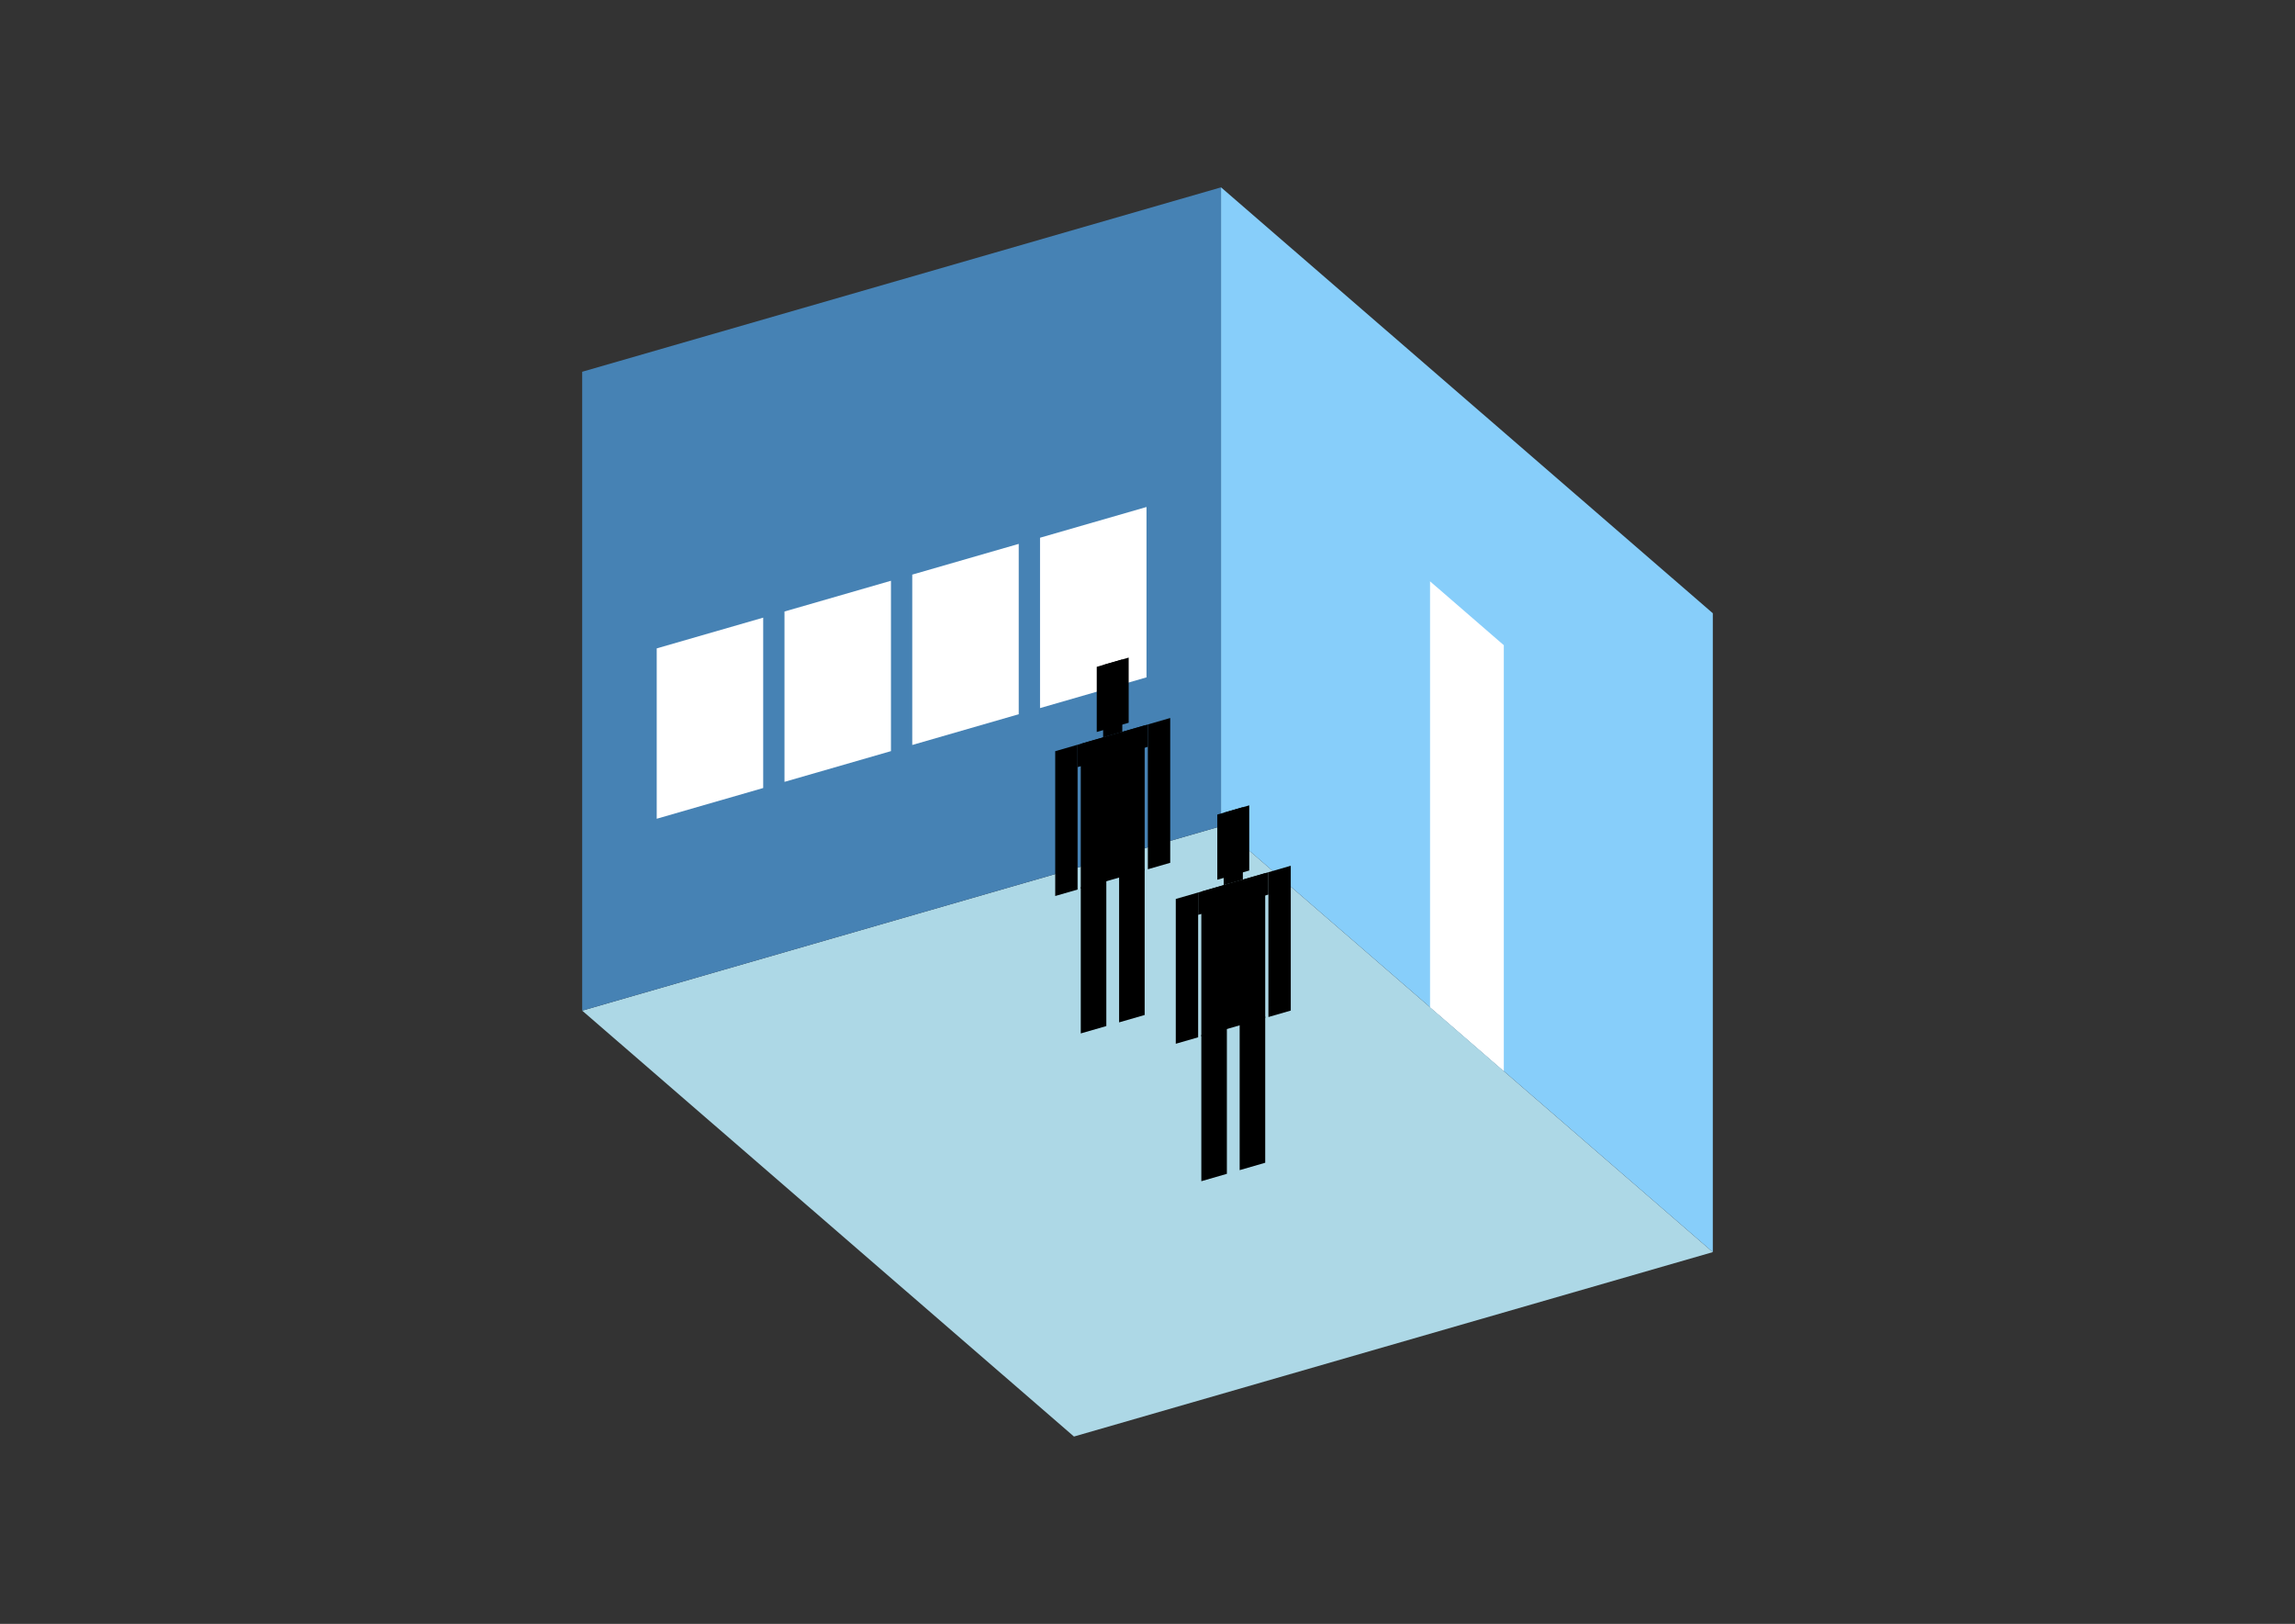 <?xml version="1.0" encoding="UTF-8"?>
<svg
  xmlns="http://www.w3.org/2000/svg"
  width="848"
  height="600"
  style="background-color:white"
>
  <rect width="100%" height="100%" fill="#333333" stroke="none"/>
  <polygon fill="lightblue" points="396.831,530.78 215.119,373.413 451.169,305.271 632.881,462.638" />
  <polygon fill="steelblue" points="215.119,373.413 215.119,137.362 451.169,69.22 451.169,305.271" />
  <polygon fill="lightskyblue" points="632.881,462.638 632.881,226.587 451.169,69.22 451.169,305.271" />
  <polygon fill="white" points="555.654,395.757 555.654,238.39 528.397,214.785 528.397,372.152" />
  <polygon fill="white" points="242.658,302.516 242.658,239.569 282,228.212 282,291.159" />
  <polygon fill="white" points="289.868,288.888 289.868,225.941 329.21,214.584 329.21,277.531" />
  <polygon fill="white" points="337.078,275.259 337.078,212.312 376.42,200.955 376.42,263.902" />
  <polygon fill="white" points="384.288,261.631 384.288,198.684 423.63,187.327 423.63,250.274" />
  <polygon fill="hsl(288.0,50.0%,68.652%)" points="399.345,381.84 399.345,327.8 408.787,325.074 408.787,379.114" />
  <polygon fill="hsl(288.0,50.0%,68.652%)" points="422.95,375.026 422.95,320.986 413.508,323.711 413.508,377.751" />
  <polygon fill="hsl(288.0,50.0%,68.652%)" points="389.903,331.061 389.903,277.556 398.165,275.171 398.165,328.676" />
  <polygon fill="hsl(288.0,50.0%,68.652%)" points="424.131,321.18 424.131,267.675 432.392,265.29 432.392,318.795" />
  <polygon fill="hsl(288.0,50.0%,68.652%)" points="398.165,283.433 398.165,275.171 424.131,267.675 424.131,275.937" />
  <polygon fill="hsl(288.0,50.0%,68.652%)" points="399.345,328.335 399.345,274.83 422.95,268.016 422.95,321.521" />
  <polygon fill="hsl(288.0,50.0%,68.652%)" points="405.247,270.451 405.247,246.374 417.049,242.967 417.049,267.044" />
  <polygon fill="hsl(288.0,50.0%,68.652%)" points="407.607,272.445 407.607,245.693 414.689,243.648 414.689,270.401" />
  <polygon fill="hsl(288.0,50.0%,52.578%)" points="443.89,436.436 443.89,382.396 453.332,379.67 453.332,433.71" />
  <polygon fill="hsl(288.0,50.0%,52.578%)" points="467.495,429.621 467.495,375.581 458.053,378.307 458.053,432.347" />
  <polygon fill="hsl(288.0,50.0%,52.578%)" points="434.448,385.656 434.448,332.152 442.71,329.767 442.71,383.271" />
  <polygon fill="hsl(288.0,50.0%,52.578%)" points="468.676,375.776 468.676,322.271 476.937,319.886 476.937,373.391" />
  <polygon fill="hsl(288.0,50.0%,52.578%)" points="442.71,338.028 442.71,329.767 468.676,322.271 468.676,330.533" />
  <polygon fill="hsl(288.0,50.0%,52.578%)" points="443.89,382.931 443.89,329.426 467.495,322.612 467.495,376.117" />
  <polygon fill="hsl(288.0,50.0%,52.578%)" points="449.792,325.047 449.792,300.97 461.594,297.563 461.594,321.64" />
  <polygon fill="hsl(288.0,50.0%,52.578%)" points="452.152,327.041 452.152,300.288 459.234,298.244 459.234,324.997" />
</svg>
